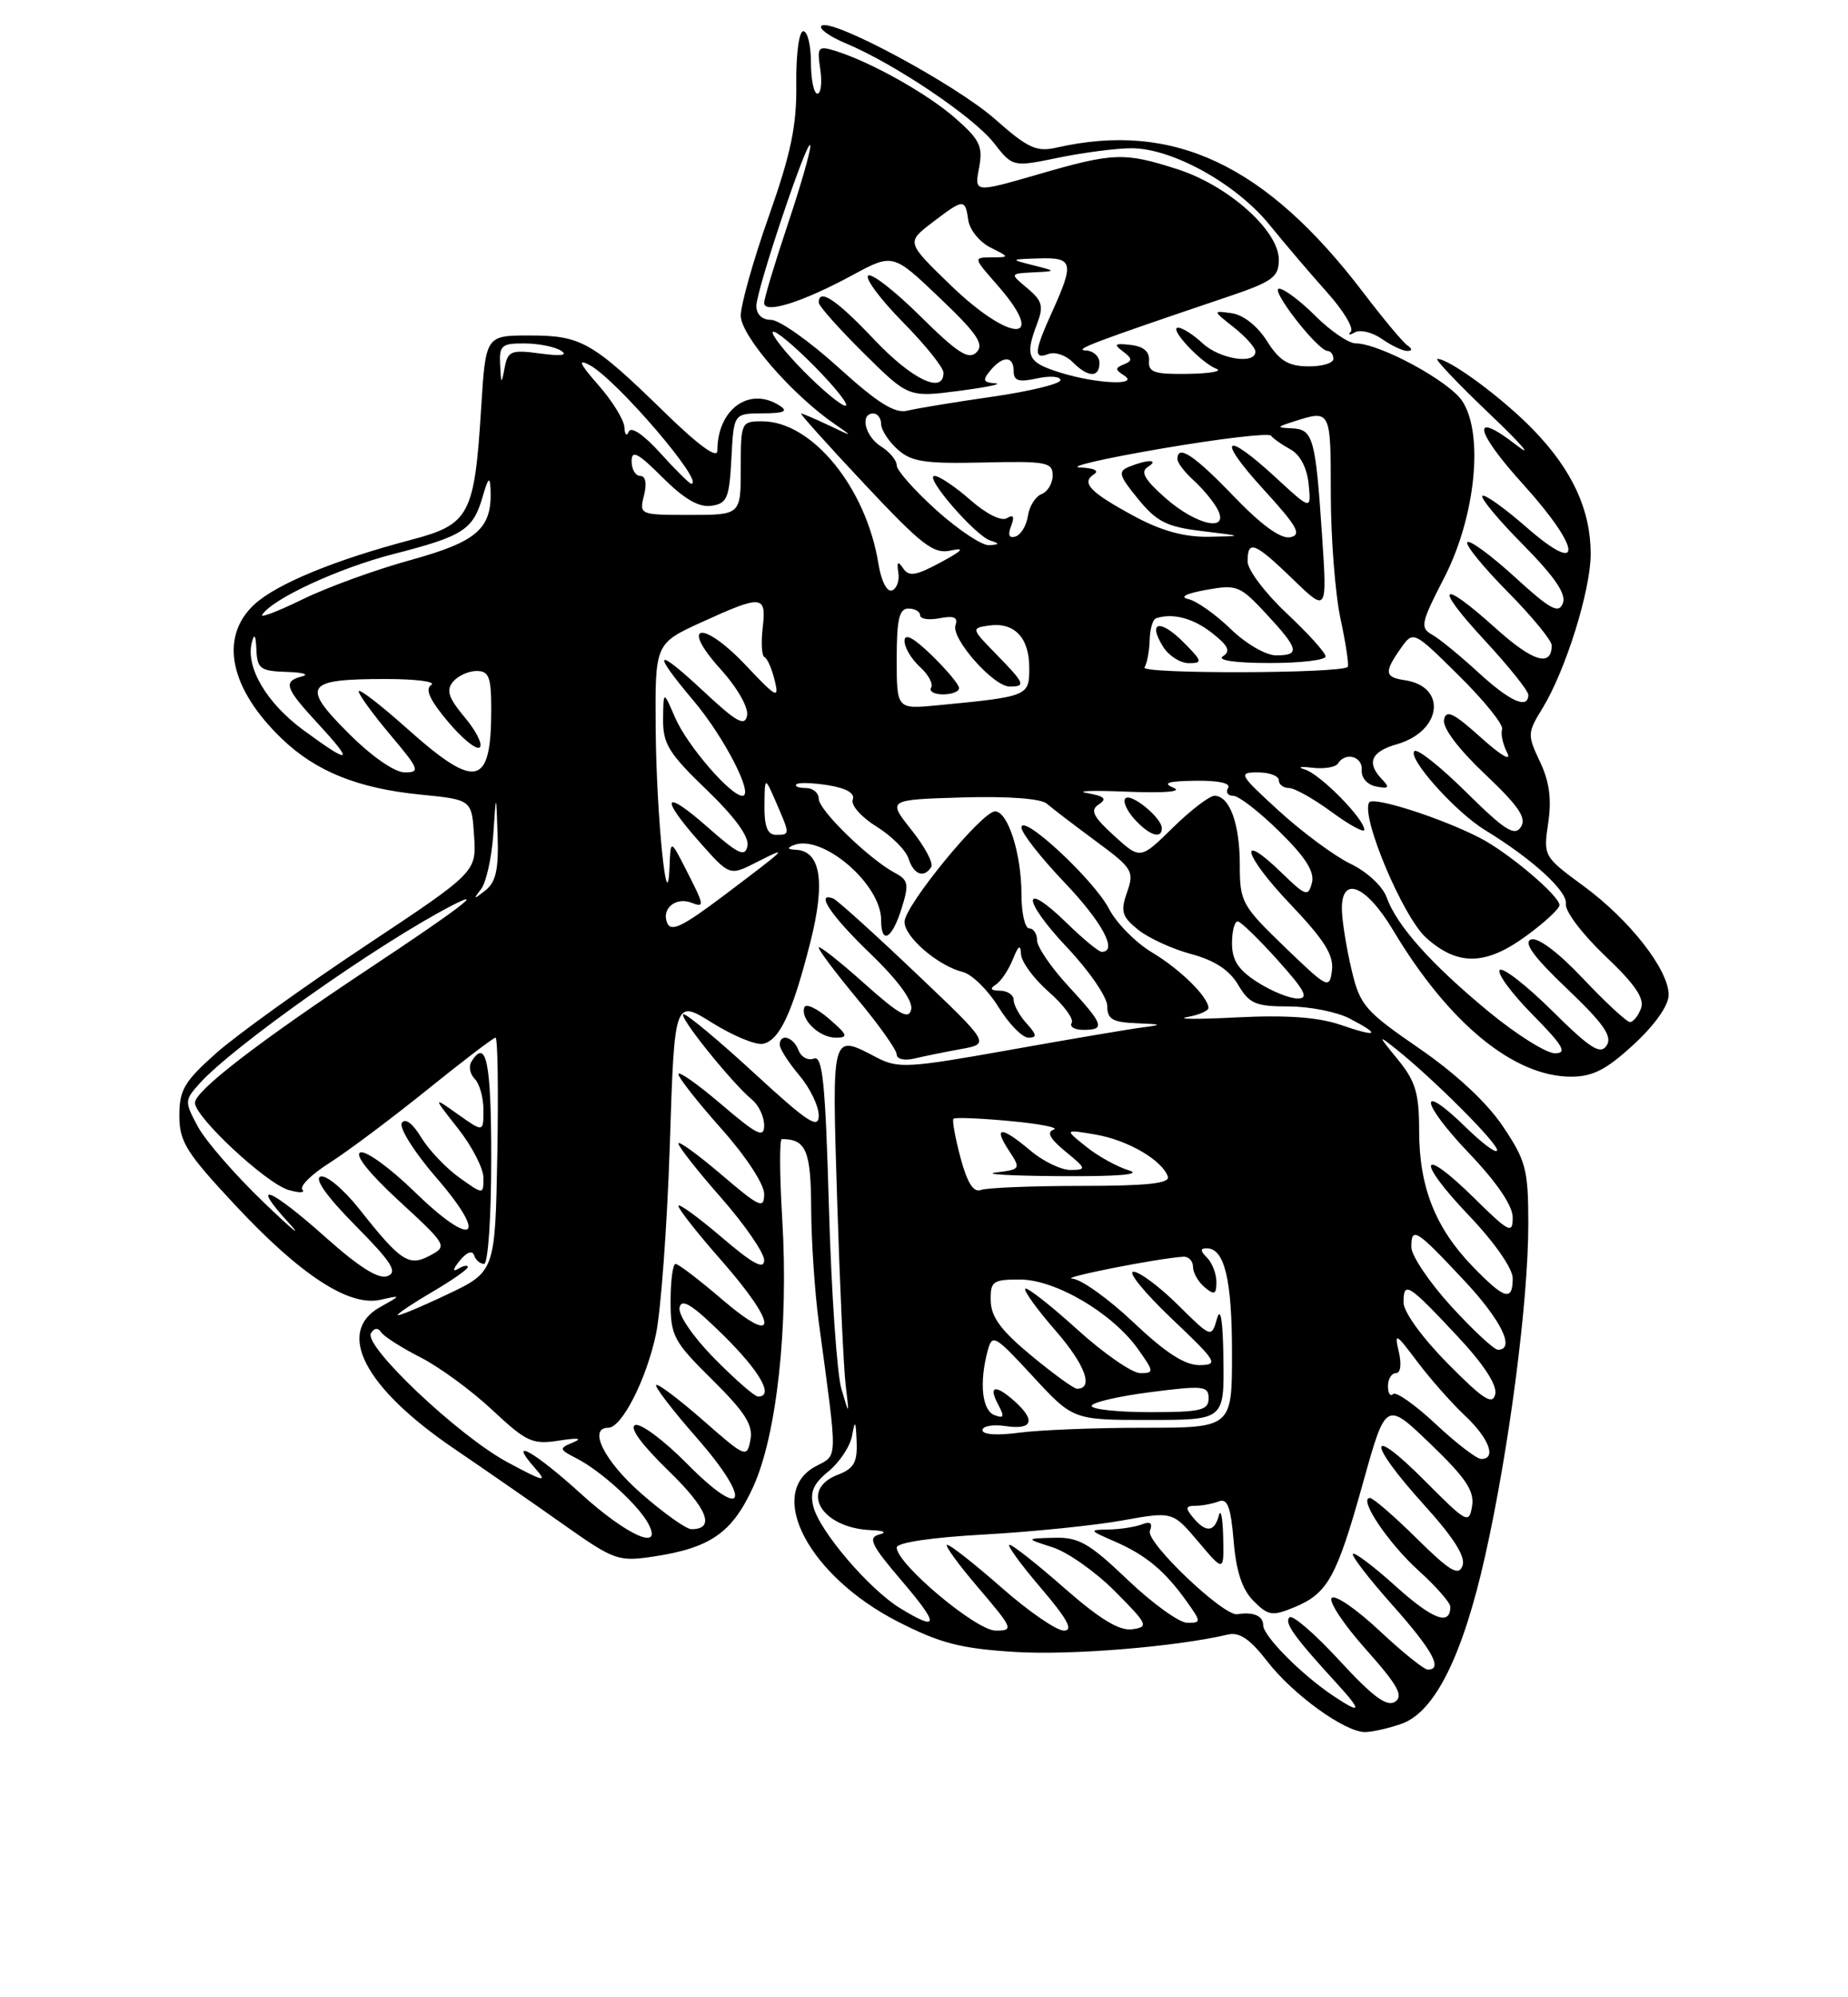 <?xml version="1.0" encoding="UTF-8" standalone="no"?>
<!DOCTYPE svg PUBLIC "-//W3C//DTD SVG 1.1//EN" "http://www.w3.org/Graphics/SVG/1.1/DTD/svg11.dtd" >
<svg xmlns="http://www.w3.org/2000/svg" xmlns:xlink="http://www.w3.org/1999/xlink" version="1.1" viewBox="0 0 237 256">
 <g >
 <path fill="currentColor"
d=" M 179.72 220.95 C 184.02 219.45 187.61 212.22 190.50 199.27 C 193.56 185.56 196.00 166.78 196.00 156.90 C 196.00 149.90 195.71 148.80 192.75 144.38 C 190.71 141.33 186.71 137.61 182.00 134.37 C 175.06 129.60 174.41 128.85 173.35 124.36 C 172.71 121.69 172.15 118.26 172.10 116.75 C 171.93 112.12 175.14 113.34 178.68 119.26 C 185.78 131.13 194.14 138.00 201.48 138.00 C 204.27 138.00 206.02 137.10 209.52 133.87 C 212.24 131.36 214.00 128.87 214.00 127.52 C 214.00 124.29 209.01 117.91 203.07 113.55 C 197.96 109.80 197.92 109.73 198.55 105.49 C 199.01 102.45 198.71 100.18 197.50 97.64 C 195.87 94.21 195.88 93.92 197.82 90.78 C 200.78 85.95 204.00 75.66 204.00 71.00 C 204.00 65.38 201.65 60.27 196.70 55.15 C 192.77 51.07 185.91 46.00 184.34 46.00 C 183.95 46.00 186.98 49.19 191.07 53.08 C 195.16 56.98 196.70 58.77 194.50 57.07 C 188.58 52.47 189.05 55.14 195.42 62.17 C 202.85 70.39 203.11 74.00 195.80 67.61 C 192.94 65.11 190.38 63.28 190.11 63.56 C 189.84 63.83 192.19 66.66 195.35 69.84 C 199.40 73.95 200.89 76.13 200.43 77.32 C 199.90 78.71 198.83 78.13 194.27 73.96 C 191.23 71.19 188.49 69.17 188.18 69.49 C 187.87 69.80 190.18 72.64 193.31 75.81 C 196.44 78.97 199.00 82.08 199.00 82.72 C 199.00 85.54 196.59 84.82 191.87 80.57 C 184.63 74.06 183.78 74.92 190.39 82.06 C 193.48 85.39 196.00 88.54 196.00 89.06 C 196.00 90.97 193.61 89.90 189.56 86.16 C 187.26 84.05 184.61 81.88 183.67 81.35 C 182.09 80.47 182.22 79.85 185.20 74.08 C 189.22 66.28 190.32 55.66 187.54 51.42 C 185.85 48.84 176.96 44.03 173.85 44.01 C 172.94 44.00 170.63 42.42 168.70 40.50 C 166.77 38.57 164.68 37.00 164.04 37.00 C 162.81 37.00 168.99 44.95 170.25 44.98 C 170.66 44.99 171.00 45.45 171.00 46.00 C 171.00 46.55 169.54 46.98 167.75 46.96 C 165.20 46.93 164.07 46.23 162.48 43.71 C 161.28 41.80 159.46 40.36 157.98 40.15 C 155.50 39.80 155.50 39.80 158.25 41.97 C 159.76 43.17 161.00 44.56 161.00 45.07 C 161.00 46.76 156.41 46.03 154.23 44.00 C 153.05 42.90 151.64 42.00 151.09 42.00 C 149.81 42.00 154.02 46.51 156.00 47.27 C 156.82 47.58 155.19 47.88 152.36 47.92 C 148.05 47.99 147.24 47.72 147.36 46.25 C 147.45 45.08 146.67 44.40 145.00 44.21 C 142.96 43.97 142.77 44.12 144.00 45.03 C 145.23 45.95 145.26 46.25 144.14 46.70 C 142.99 47.16 142.99 47.38 144.14 48.11 C 146.26 49.45 140.64 49.21 135.98 47.76 C 131.76 46.44 131.41 45.69 133.01 41.48 C 133.86 39.25 133.66 38.54 131.76 36.95 C 129.50 35.07 129.50 35.07 132.50 34.91 C 135.50 34.76 135.50 34.76 132.50 34.00 C 129.51 33.24 129.52 33.24 133.25 33.12 C 137.61 32.98 137.78 33.67 134.98 39.86 C 132.61 45.07 132.52 46.12 134.47 45.37 C 135.29 45.06 136.67 45.52 137.55 46.40 C 139.55 48.41 141.00 48.45 141.00 46.50 C 141.00 45.67 140.21 44.96 139.25 44.92 C 137.61 44.85 140.30 43.83 157.25 38.11 C 163.24 36.09 164.00 35.55 164.00 33.26 C 164.00 29.57 157.54 23.80 151.06 21.71 C 144.20 19.49 142.80 19.54 133.10 22.36 C 124.96 24.71 124.96 24.71 125.56 21.53 C 126.08 18.77 125.68 17.92 122.54 15.17 C 118.95 12.01 111.67 7.93 107.12 6.52 C 104.91 5.84 104.77 6.01 105.20 8.89 C 105.45 10.60 105.28 12.00 104.83 12.00 C 104.37 12.00 104.00 10.20 104.00 8.00 C 104.00 5.80 103.56 4.00 103.02 4.00 C 102.47 4.00 102.08 6.96 102.12 10.75 C 102.19 16.08 101.45 19.64 98.60 27.71 C 96.62 33.32 95.00 39.06 95.00 40.46 C 95.00 43.01 101.55 50.57 107.00 54.32 C 109.45 56.01 109.44 56.02 106.30 54.52 C 104.54 53.69 102.94 53.00 102.74 53.00 C 102.54 53.00 106.20 57.08 110.88 62.06 C 118.25 69.91 119.72 71.05 121.94 70.56 C 123.82 70.15 123.47 70.56 120.62 72.09 C 117.45 73.80 116.56 73.94 115.82 72.84 C 115.15 71.84 114.99 71.98 115.21 73.40 C 115.37 74.44 115.00 75.47 114.38 75.68 C 113.75 75.91 113.01 74.45 112.66 72.29 C 111.10 62.52 104.16 54.01 97.75 54.00 C 95.06 54.00 95.00 54.12 95.00 60.00 C 95.00 66.00 95.00 66.00 88.48 66.00 C 82.03 66.00 81.97 65.98 82.59 63.50 C 82.98 61.96 82.79 61.00 82.11 61.00 C 81.50 61.00 81.00 60.15 81.00 59.12 C 81.00 57.62 81.82 58.05 84.96 61.19 C 87.72 63.95 89.61 65.05 91.21 64.83 C 93.25 64.54 93.53 63.88 93.80 58.75 C 94.10 53.00 94.10 53.00 97.80 52.98 C 100.56 52.97 101.12 52.72 100.00 52.00 C 96.10 49.48 92.00 52.44 92.00 57.77 C 92.00 58.85 89.61 57.12 85.25 52.87 C 75.96 43.81 74.54 43.00 67.92 43.00 C 62.29 43.00 62.29 43.00 61.71 52.25 C 60.85 66.05 60.23 67.21 52.73 69.19 C 42.92 71.77 35.46 74.85 32.61 77.48 C 28.09 81.68 29.44 88.25 36.16 94.70 C 40.53 98.89 45.93 101.06 53.97 101.85 C 60.50 102.50 60.50 102.50 60.80 107.14 C 61.10 111.78 61.10 111.78 46.80 121.27 C 38.94 126.49 30.36 132.65 27.75 134.96 C 23.65 138.60 23.00 139.69 23.00 142.98 C 23.00 146.33 23.87 147.73 30.13 154.43 C 38.54 163.44 44.75 167.49 48.77 166.60 C 51.50 165.99 51.50 165.99 48.75 167.53 C 43.03 170.72 46.72 177.83 58.15 185.62 C 62.19 188.37 68.56 192.78 72.29 195.42 C 78.76 199.99 79.31 200.18 83.78 199.51 C 91.11 198.41 93.89 196.47 96.58 190.61 C 99.63 183.94 101.15 169.98 100.32 156.25 C 99.98 150.61 99.95 146.00 100.27 146.00 C 103.37 146.00 104.00 147.48 104.03 154.86 C 104.05 159.06 104.49 165.65 105.01 169.50 C 107.46 187.64 107.49 186.40 104.61 187.94 C 98.14 191.40 103.77 202.04 115.15 207.85 C 120.57 210.62 123.18 211.30 130.12 211.73 C 137.33 212.18 150.78 211.08 157.50 209.50 C 158.95 209.16 160.33 210.10 162.50 212.91 C 165.79 217.18 172.45 222.00 175.05 222.00 C 175.96 222.00 178.06 221.53 179.72 220.95 Z  M 180.45 44.23 C 179.88 43.83 177.35 40.80 174.84 37.50 C 162.35 21.11 150.50 15.51 135.50 18.92 C 132.92 19.50 131.83 19.00 127.63 15.29 C 122.58 10.82 106.49 2.18 105.34 3.32 C 104.99 3.68 106.40 4.69 108.48 5.56 C 114.71 8.16 124.82 14.96 127.44 18.30 C 129.88 21.42 129.88 21.42 135.75 20.21 C 138.98 19.55 143.19 19.00 145.11 19.00 C 150.32 19.00 158.54 23.55 162.79 28.79 C 164.83 31.30 168.18 35.23 170.24 37.52 C 172.29 39.82 173.64 42.06 173.24 42.51 C 172.83 42.95 173.06 43.00 173.75 42.60 C 174.43 42.21 176.00 42.59 177.22 43.44 C 178.44 44.30 179.91 44.99 180.47 44.98 C 181.16 44.97 181.15 44.73 180.45 44.23 Z  M 170.97 217.35 C 166.89 214.62 162.00 209.69 162.00 208.30 C 162.00 207.10 160.70 206.56 158.68 206.90 C 156.94 207.20 146.92 197.66 147.47 196.23 C 147.86 195.21 147.54 194.96 146.43 195.39 C 145.55 195.72 143.64 196.02 142.17 196.04 C 139.62 196.08 139.65 196.14 142.97 197.58 C 146.95 199.31 149.39 201.34 152.18 205.25 C 154.07 207.90 154.07 208.00 152.27 208.00 C 151.24 208.00 147.81 205.53 144.63 202.50 C 139.68 197.78 138.34 197.01 135.18 197.10 C 131.50 197.20 131.50 197.20 134.99 198.32 C 136.91 198.93 140.51 201.47 142.99 203.96 C 147.22 208.22 147.36 208.52 145.20 208.83 C 143.56 209.06 141.06 207.54 136.54 203.58 C 133.05 200.51 129.87 198.00 129.47 198.00 C 129.08 198.00 130.87 200.47 133.46 203.50 C 136.91 207.54 137.70 209.00 136.44 209.00 C 135.49 209.00 131.90 206.53 128.46 203.50 C 125.01 200.47 121.87 198.00 121.47 198.00 C 121.08 198.00 122.87 200.47 125.46 203.50 C 129.93 208.74 130.04 209.00 127.69 209.00 C 125.19 209.00 115.00 200.45 115.00 198.35 C 115.00 197.72 119.49 197.05 126.25 196.68 C 132.44 196.33 140.40 195.52 143.94 194.88 C 150.39 193.72 150.39 193.72 153.68 197.61 C 156.97 201.50 156.97 201.50 156.87 197.00 C 156.81 194.53 156.56 193.29 156.31 194.25 C 155.75 196.40 154.64 196.48 153.00 194.50 C 151.99 193.28 152.04 193.00 153.30 193.00 C 154.14 193.00 155.49 192.75 156.29 192.44 C 157.42 192.01 157.84 193.12 158.21 197.50 C 158.53 201.42 159.31 203.75 160.77 205.21 C 162.65 207.10 163.17 207.17 166.01 206.00 C 170.29 204.22 171.42 202.18 174.81 190.03 C 177.73 179.57 177.73 179.57 183.46 185.08 C 187.98 189.42 189.11 191.11 188.79 193.04 C 188.41 195.38 188.11 195.21 182.70 189.77 C 175.35 182.39 175.28 184.76 182.60 192.85 C 186.46 197.11 188.00 199.55 187.56 200.70 C 187.05 202.05 185.94 201.38 181.68 197.18 C 178.80 194.33 176.10 192.00 175.69 192.00 C 174.15 192.00 178.03 197.79 181.94 201.32 C 184.17 203.34 186.00 205.42 186.00 205.94 C 186.00 208.42 183.76 207.59 179.06 203.37 C 176.24 200.82 173.74 198.93 173.51 199.16 C 173.28 199.39 175.55 202.33 178.55 205.70 C 183.72 211.51 185.09 214.00 183.11 214.00 C 182.63 214.00 179.83 211.75 176.91 209.01 C 173.98 206.26 171.23 204.37 170.79 204.81 C 170.36 205.24 172.32 208.21 175.16 211.39 C 179.27 216.00 180.03 217.37 178.91 218.12 C 177.86 218.81 176.05 217.47 171.78 212.83 C 168.63 209.41 165.75 206.92 165.37 207.30 C 164.67 207.99 165.97 209.80 171.42 215.75 C 174.74 219.38 174.63 219.79 170.97 217.35 Z  M 115.44 206.13 C 111.48 203.71 105.10 196.25 104.31 193.10 C 103.84 191.24 104.31 190.16 106.26 188.58 C 107.67 187.43 109.03 185.38 109.28 184.00 C 109.65 181.92 109.75 182.05 109.86 184.77 C 109.97 187.41 109.51 188.23 107.50 189.00 C 102.42 190.93 105.31 195.85 111.68 196.12 C 113.40 196.19 113.81 196.41 112.74 196.69 C 111.27 197.08 111.74 198.05 115.61 202.58 C 120.50 208.30 120.46 209.19 115.44 206.13 Z  M 74.50 191.46 C 68.53 186.03 64.97 184.04 68.60 188.16 C 70.26 190.05 69.81 189.96 65.07 187.41 C 58.81 184.05 46.58 172.49 47.58 170.88 C 48.00 170.19 48.48 170.15 48.88 170.76 C 49.22 171.29 51.48 172.73 53.89 173.96 C 56.31 175.18 60.46 178.22 63.12 180.71 C 67.54 184.84 68.28 185.18 71.73 184.64 C 74.11 184.27 74.77 184.35 73.52 184.87 C 71.64 185.65 71.66 185.75 74.02 186.97 C 77.06 188.53 81.84 192.88 83.12 195.25 C 85.11 198.92 80.46 196.87 74.50 191.46 Z  M 82.23 191.42 C 77.51 187.29 75.36 183.00 78.01 183.00 C 79.74 183.00 82.89 176.82 84.12 171.03 C 84.76 167.99 85.56 157.08 85.90 146.79 C 86.50 128.08 86.50 128.08 91.34 131.10 C 94.00 132.76 96.92 133.97 97.83 133.79 C 99.96 133.38 101.62 129.84 103.91 120.82 C 105.88 113.08 105.27 109.08 102.09 108.92 C 100.98 108.87 100.89 108.68 101.80 108.32 C 105.45 106.86 113.00 113.31 113.00 117.90 C 113.00 121.15 114.39 120.38 115.62 116.46 C 116.60 113.33 116.50 112.80 114.77 111.88 C 111.44 110.10 105.00 103.84 105.00 102.38 C 105.00 101.62 104.25 101.00 103.33 101.00 C 102.42 101.00 101.88 100.79 102.14 100.53 C 102.39 100.27 104.23 100.33 106.23 100.65 C 108.57 101.03 109.68 101.68 109.36 102.50 C 109.10 103.19 110.46 104.74 112.39 105.93 C 114.32 107.12 116.18 108.98 116.52 110.05 C 117.17 112.11 118.51 112.60 119.43 111.12 C 119.73 110.63 118.59 108.50 116.89 106.37 C 113.81 102.50 113.81 102.50 123.41 102.21 C 129.28 102.04 133.49 102.35 134.25 103.01 C 134.94 103.61 137.76 105.76 140.52 107.80 C 145.26 111.29 145.49 111.67 144.54 114.36 C 143.68 116.82 143.87 117.47 145.94 119.15 C 147.26 120.22 150.33 121.63 152.75 122.28 C 155.77 123.09 157.67 124.33 158.79 126.23 C 160.22 128.65 161.04 129.00 165.27 129.00 C 167.92 129.00 171.43 129.69 173.05 130.53 C 177.19 132.67 176.72 133.01 171.90 131.35 C 169.06 130.38 165.00 130.08 158.65 130.40 C 153.62 130.66 150.74 130.64 152.25 130.36 C 153.76 130.09 154.99 129.56 154.98 129.18 C 154.93 127.75 151.35 124.23 147.72 122.06 C 145.65 120.82 143.17 118.31 142.22 116.48 C 140.29 112.76 131.00 104.14 131.00 106.07 C 131.00 106.76 133.47 109.91 136.50 113.09 C 141.35 118.17 143.41 122.00 141.29 122.00 C 140.90 122.00 138.89 120.34 136.81 118.31 C 131.00 112.64 131.02 115.27 136.84 121.43 C 139.68 124.43 142.00 127.81 142.00 128.94 C 142.00 130.63 142.68 131.03 145.75 131.15 C 149.06 131.28 149.14 131.35 146.50 131.69 C 144.85 131.90 137.18 133.20 129.45 134.58 C 116.52 136.89 115.17 136.97 112.45 135.55 C 106.59 132.49 106.69 132.14 107.36 153.75 C 107.70 164.61 108.19 175.30 108.45 177.50 C 108.93 181.50 108.93 181.50 107.90 178.00 C 107.34 176.07 106.62 165.65 106.31 154.83 C 105.85 138.78 105.50 135.26 104.38 135.68 C 103.63 135.97 102.74 135.49 102.40 134.60 C 101.74 132.89 100.00 132.39 100.00 133.92 C 100.00 134.43 101.12 136.18 102.50 137.82 C 103.88 139.45 105.00 141.77 105.00 142.98 C 105.00 144.79 103.59 143.86 96.76 137.58 C 92.23 133.41 88.14 130.00 87.67 130.00 C 86.78 130.00 93.80 138.76 96.47 140.97 C 97.31 141.67 98.00 143.14 98.00 144.24 C 98.00 145.92 97.10 145.47 92.50 141.54 C 89.47 138.96 87.00 137.22 87.00 137.67 C 87.01 138.13 89.48 141.27 92.50 144.66 C 95.65 148.19 98.00 151.77 98.00 153.03 C 98.00 155.01 97.43 154.75 92.50 150.54 C 89.47 147.96 87.00 146.17 87.00 146.56 C 87.00 146.96 89.47 150.10 92.50 153.54 C 95.53 156.99 98.00 160.58 98.00 161.53 C 98.00 162.79 96.54 162.00 92.50 158.54 C 89.47 155.96 87.00 154.17 87.00 154.56 C 87.00 154.96 89.47 158.10 92.50 161.54 C 99.80 169.85 99.88 172.76 92.64 166.58 C 89.70 164.06 87.00 162.00 86.64 162.00 C 86.29 162.00 86.00 164.15 86.00 166.78 C 86.00 171.24 86.37 171.93 91.35 176.85 C 95.56 181.01 96.60 182.65 96.24 184.55 C 95.79 186.90 95.62 186.83 90.16 182.04 C 87.07 179.34 84.37 177.30 84.15 177.52 C 83.93 177.73 86.26 180.76 89.32 184.25 C 96.59 192.53 95.59 195.19 88.07 187.57 C 85.13 184.60 82.16 182.39 81.46 182.65 C 80.67 182.96 82.26 185.14 85.71 188.49 C 90.75 193.37 91.79 196.00 88.67 196.00 C 88.01 196.00 85.11 193.94 82.23 191.42 Z  M 123.25 134.46 C 126.99 133.78 126.99 133.78 117.36 124.64 C 112.07 119.61 107.34 115.35 106.87 115.17 C 104.47 114.25 106.59 117.40 111.61 122.22 C 115.14 125.62 117.09 128.26 116.86 129.36 C 116.57 130.76 115.35 130.08 110.75 125.97 C 107.59 123.15 105.00 121.12 105.00 121.46 C 105.00 121.81 107.25 124.79 110.00 128.10 C 112.75 131.40 115.00 134.58 115.00 135.16 C 115.00 135.75 116.00 135.98 117.25 135.68 C 118.49 135.38 121.19 134.83 123.25 134.46 Z  M 106.31 130.57 C 104.76 129.24 103.34 128.58 103.16 129.11 C 102.61 130.63 105.06 133.00 107.18 133.00 C 108.85 133.00 108.73 132.67 106.31 130.57 Z  M 131.65 131.17 C 130.74 130.17 130.00 128.82 130.00 128.17 C 130.00 127.53 129.21 126.99 128.25 126.98 C 127.06 126.97 126.89 126.72 127.70 126.21 C 128.36 125.79 129.34 124.33 129.89 122.97 C 130.60 121.18 130.89 120.99 130.94 122.28 C 130.97 123.26 132.57 125.44 134.50 127.13 C 136.42 128.82 137.74 130.61 137.44 131.10 C 137.13 131.60 137.81 132.00 138.94 132.00 C 141.80 132.00 141.57 131.34 137.00 126.38 C 134.80 124.00 133.00 121.36 133.00 120.52 C 133.00 119.69 132.55 119.00 132.00 119.00 C 131.45 119.00 131.00 117.04 131.00 114.65 C 131.00 109.44 129.27 104.00 127.61 104.00 C 125.92 104.00 116.00 116.10 116.00 118.16 C 116.00 120.10 120.28 123.78 123.46 124.58 C 124.64 124.87 126.70 126.89 128.04 129.06 C 129.38 131.23 131.11 133.00 131.89 133.00 C 133.03 133.00 132.98 132.64 131.65 131.17 Z  M 184.11 182.51 C 181.47 180.04 179.02 178.32 178.66 178.68 C 178.30 179.04 178.00 178.58 178.00 177.67 C 178.00 176.75 178.46 176.00 179.02 176.00 C 179.62 176.00 179.77 174.88 179.39 173.25 C 178.80 170.75 179.01 170.86 181.74 174.50 C 183.39 176.70 186.15 179.82 187.87 181.44 C 190.97 184.35 191.97 187.00 189.96 187.00 C 189.38 187.00 186.75 184.98 184.11 182.51 Z  M 126.00 183.31 C 126.00 182.78 127.35 182.54 129.00 182.79 C 132.41 183.29 132.86 182.08 130.17 179.65 C 127.70 177.42 126.70 177.57 127.99 179.98 C 128.85 181.59 128.77 181.85 127.52 181.37 C 125.94 180.76 125.57 177.22 126.66 173.15 C 127.25 170.93 127.55 171.10 132.45 176.40 C 137.62 182.00 137.62 182.00 147.31 182.00 C 157.00 182.00 157.00 182.00 156.90 174.25 C 156.84 169.29 156.54 167.40 156.08 169.00 C 155.36 171.50 155.36 171.50 151.06 167.25 C 148.70 164.91 146.13 163.00 145.36 163.00 C 144.58 163.00 146.77 165.68 150.22 168.97 C 156.09 174.54 156.33 174.93 153.84 174.97 C 151.96 174.99 149.48 173.39 145.37 169.50 C 142.17 166.47 138.64 163.95 137.52 163.89 C 135.75 163.80 148.49 161.27 151.75 161.08 C 152.44 161.03 153.00 161.62 153.00 162.38 C 153.00 163.14 153.68 164.32 154.50 165.00 C 155.74 166.03 156.00 165.92 156.00 164.32 C 156.00 163.27 155.46 161.86 154.80 161.20 C 153.91 160.31 153.90 160.00 154.76 160.00 C 157.04 160.00 158.00 163.99 158.00 173.43 C 158.00 183.00 158.00 183.00 146.64 183.00 C 140.39 183.00 133.19 183.29 130.64 183.64 C 127.89 184.01 126.00 183.88 126.00 183.31 Z  M 140.00 180.20 C 140.00 179.76 143.38 178.97 147.50 178.44 C 154.35 177.56 155.00 177.63 155.00 179.24 C 155.00 180.76 153.99 181.00 147.50 181.00 C 143.38 181.00 140.00 180.64 140.00 180.20 Z  M 185.67 174.77 C 182.39 171.45 180.00 168.16 180.00 166.94 C 180.00 164.15 180.58 164.51 186.84 171.19 C 190.28 174.85 192.02 177.52 191.76 178.69 C 191.42 180.15 190.24 179.39 185.67 174.77 Z  M 91.62 174.12 C 88.87 171.33 86.96 168.53 87.15 167.59 C 87.41 166.35 88.81 167.24 92.75 171.12 C 97.50 175.81 99.31 179.00 97.21 179.00 C 96.78 179.00 94.26 176.80 91.62 174.12 Z  M 132.26 173.75 C 128.41 170.57 127.10 168.81 127.06 166.75 C 127.00 164.22 127.31 164.00 130.80 164.00 C 135.35 164.00 142.64 168.29 145.92 172.88 C 148.02 175.83 148.03 176.00 146.24 176.00 C 145.19 176.00 141.54 173.47 138.13 170.38 C 134.71 167.28 131.72 164.95 131.49 165.18 C 131.25 165.41 133.00 167.83 135.37 170.55 C 139.17 174.91 140.31 178.00 138.12 178.00 C 137.72 178.00 135.09 176.09 132.26 173.75 Z  M 186.10 167.42 C 183.30 164.35 181.00 160.94 181.00 159.84 C 181.00 157.16 181.62 157.55 187.75 164.10 C 192.54 169.20 194.39 173.00 192.10 173.00 C 191.61 173.00 188.91 170.49 186.10 167.42 Z  M 51.00 168.55 C 51.00 168.35 53.02 167.00 55.50 165.55 C 57.98 164.10 60.00 162.68 60.00 162.40 C 60.00 162.11 59.44 162.22 58.75 162.63 C 58.00 163.09 58.08 162.67 58.96 161.58 C 59.84 160.50 60.58 160.23 60.80 160.89 C 61.00 161.50 61.58 162.00 62.08 162.00 C 62.59 162.00 63.00 156.02 63.00 148.50 C 63.00 136.10 62.36 132.99 60.45 136.09 C 60.08 136.69 60.28 137.68 60.89 138.29 C 61.50 138.90 62.00 140.69 62.00 142.27 C 62.00 145.14 62.00 145.14 58.75 142.84 C 55.50 140.53 55.50 140.53 58.75 144.66 C 60.54 146.93 62.00 149.77 62.00 150.96 C 62.00 153.14 62.00 153.14 58.90 150.93 C 57.20 149.72 55.00 147.40 54.01 145.78 C 52.91 143.96 51.96 143.26 51.53 143.94 C 51.16 144.55 53.15 147.71 55.96 150.95 C 62.76 158.80 60.71 160.10 53.15 152.74 C 50.04 149.71 46.92 147.45 46.22 147.71 C 45.43 148.00 47.35 150.41 51.19 153.94 C 57.33 159.59 57.40 159.72 55.16 160.92 C 52.43 162.38 51.42 161.72 46.05 154.93 C 44.05 152.42 41.83 150.56 41.11 150.80 C 40.28 151.07 41.92 153.39 45.58 157.08 C 50.23 161.78 51.04 163.05 49.70 163.56 C 48.56 164.00 46.08 162.44 41.77 158.60 C 34.62 152.22 31.93 151.17 37.04 156.75 C 38.93 158.81 37.48 157.62 33.82 154.11 C 30.16 150.60 26.36 146.23 25.38 144.41 C 23.66 141.20 23.66 141.03 25.55 138.92 C 29.87 134.09 48.60 120.89 58.00 116.04 C 62.47 113.74 58.73 116.59 47.50 124.03 C 33.14 133.55 25.00 139.82 25.00 141.35 C 25.00 143.18 34.13 151.68 37.00 152.52 C 38.38 152.92 39.17 152.90 38.78 152.48 C 38.38 152.06 39.95 150.51 42.28 149.04 C 44.60 147.56 50.23 143.35 54.78 139.68 C 59.33 136.01 63.28 133.00 63.55 133.00 C 63.83 133.00 63.93 139.75 63.78 148.00 C 63.50 163.01 63.50 163.01 57.25 165.96 C 53.81 167.59 51.00 168.75 51.00 168.55 Z  M 188.79 162.25 C 184.06 157.34 182.00 152.09 182.00 144.95 C 182.00 140.13 181.54 138.59 179.29 135.83 C 176.68 132.64 176.67 132.58 179.04 134.46 C 183.84 138.29 192.00 146.45 192.00 147.42 C 192.00 147.96 190.21 146.66 188.02 144.52 C 181.80 138.44 182.10 141.21 188.38 147.79 C 191.97 151.55 194.00 154.54 194.00 156.05 C 194.00 158.21 193.55 157.98 189.02 153.52 C 182.07 146.68 181.53 148.61 188.38 155.79 C 191.65 159.22 194.00 162.58 194.00 163.84 C 194.00 166.88 192.94 166.55 188.79 162.25 Z  M 123.18 148.39 C 122.50 145.83 122.09 143.58 122.28 143.39 C 122.47 143.20 125.75 143.33 129.56 143.69 C 133.37 144.04 135.88 144.54 135.13 144.79 C 134.19 145.10 134.65 145.96 136.64 147.59 C 139.33 149.79 139.37 149.93 137.33 149.96 C 136.13 149.98 133.82 148.88 132.18 147.50 C 128.42 144.33 127.32 144.31 129.37 147.44 C 130.94 149.84 130.91 149.88 127.73 150.28 C 125.95 150.50 129.68 150.71 136.00 150.75 C 143.43 150.80 146.54 150.54 144.78 150.01 C 143.28 149.56 140.80 148.19 139.28 146.96 C 136.50 144.74 136.50 144.74 140.50 145.42 C 144.62 146.12 149.07 148.71 149.77 150.81 C 150.06 151.68 147.11 152.00 138.67 152.00 C 132.34 152.00 126.55 152.24 125.80 152.52 C 124.85 152.89 124.05 151.62 123.18 148.39 Z  M 190.92 129.67 C 183.54 123.58 179.13 118.65 177.83 115.01 C 177.32 113.59 175.31 111.73 173.21 110.72 C 171.17 109.74 167.05 106.70 164.06 103.97 C 158.90 99.26 158.76 99.00 161.31 99.00 C 162.79 99.00 164.00 99.45 164.00 100.00 C 164.00 100.55 164.59 101.00 165.30 101.00 C 166.02 101.00 168.49 102.39 170.80 104.09 C 173.11 105.78 174.99 106.80 174.97 106.34 C 174.92 104.91 169.29 99.21 167.35 98.63 C 166.33 98.32 166.75 98.22 168.27 98.40 C 169.80 98.58 171.29 98.34 171.58 97.87 C 172.53 96.33 174.78 96.95 174.64 98.71 C 174.56 99.69 175.35 100.59 176.50 100.81 C 178.12 101.12 178.26 100.95 177.25 99.90 C 175.21 97.78 175.81 96.34 179.15 95.39 C 184.92 93.73 185.62 87.99 180.15 87.18 C 177.57 86.80 177.49 86.17 179.62 83.13 C 181.25 80.81 181.25 80.81 187.13 86.63 C 190.37 89.83 192.85 92.91 192.64 93.48 C 192.44 94.04 192.73 95.40 193.30 96.50 C 193.89 97.66 192.48 96.84 189.92 94.53 C 186.39 91.36 185.45 90.90 185.19 92.26 C 184.99 93.29 187.07 96.04 190.45 99.23 C 194.76 103.31 195.81 104.84 195.05 106.00 C 194.25 107.23 192.99 106.43 188.06 101.56 C 184.76 98.29 181.76 95.91 181.39 96.27 C 180.49 97.18 186.66 104.08 190.43 106.38 C 196.51 110.09 201.08 114.26 200.82 115.87 C 200.68 116.77 202.94 119.75 205.84 122.51 C 209.70 126.16 210.94 127.99 210.45 129.26 C 210.09 130.22 209.45 131.00 209.04 131.00 C 208.63 131.00 205.92 128.50 203.03 125.44 C 199.81 122.03 197.21 120.09 196.34 120.42 C 195.34 120.81 196.72 122.69 200.97 126.73 C 205.66 131.20 206.81 132.84 206.05 134.00 C 205.25 135.23 203.98 134.43 199.06 129.56 C 195.76 126.29 192.73 123.94 192.34 124.33 C 191.94 124.72 193.83 127.29 196.52 130.02 C 200.50 134.06 201.04 135.00 199.41 135.00 C 198.30 135.00 194.48 132.60 190.92 129.67 Z  M 195.80 119.91 C 198.11 118.22 200.00 116.46 200.00 116.02 C 200.00 114.82 193.46 109.29 189.82 107.41 C 184.90 104.86 176.09 102.04 175.59 102.85 C 174.49 104.64 179.93 117.55 182.91 120.21 C 186.98 123.85 190.57 123.76 195.80 119.91 Z  M 161.25 125.88 C 158.81 124.32 158.00 123.08 158.00 120.90 C 158.00 119.31 158.34 118.05 158.75 118.10 C 159.16 118.16 161.48 120.41 163.89 123.10 C 167.40 127.01 167.90 128.00 166.39 127.98 C 165.35 127.97 163.04 127.03 161.25 125.88 Z  M 164.75 121.37 C 159.26 116.08 159.00 115.60 159.00 110.85 C 159.00 105.56 157.69 102.00 155.75 102.00 C 155.11 102.00 152.70 103.84 150.41 106.09 C 146.24 110.18 146.24 110.18 142.87 107.11 C 140.15 104.63 139.78 103.85 140.92 103.10 C 142.01 102.39 141.66 102.05 139.42 101.65 C 137.82 101.37 140.10 101.29 144.50 101.47 C 149.36 101.67 151.71 101.47 150.50 100.97 C 149.03 100.36 149.78 100.12 153.31 100.07 C 156.28 100.03 157.88 100.38 157.50 101.00 C 157.16 101.55 157.46 102.00 158.16 102.00 C 158.86 102.00 161.53 104.07 164.10 106.60 C 167.44 109.88 168.62 111.75 168.25 113.16 C 167.77 114.97 167.46 114.87 164.38 111.88 C 158.59 106.27 159.49 109.61 165.46 115.87 C 169.83 120.46 171.07 122.42 170.82 124.37 C 170.51 126.82 170.29 126.71 164.75 121.37 Z  M 149.00 106.15 C 149.00 104.83 145.06 101.60 144.33 102.33 C 143.97 102.69 144.50 103.89 145.49 104.99 C 147.38 107.08 149.00 107.61 149.00 106.15 Z  M 85.54 118.24 C 84.84 116.43 86.68 114.94 88.66 115.70 C 90.40 116.37 90.37 116.14 88.00 111.50 C 86.00 107.58 86.00 107.58 85.87 111.04 C 85.58 118.41 84.18 104.54 84.09 93.49 C 84.00 82.48 84.00 82.48 90.00 79.74 C 97.77 76.20 98.31 76.25 97.81 80.48 C 97.59 82.40 97.69 84.09 98.05 84.23 C 98.40 84.38 98.99 85.71 99.35 87.20 C 99.95 89.64 99.60 89.46 95.68 85.31 C 90.12 79.42 87.06 79.85 92.41 85.77 C 94.55 88.13 96.01 90.69 95.81 91.71 C 95.53 93.16 94.47 92.57 90.23 88.61 C 84.02 82.81 83.47 83.33 88.95 89.82 C 92.90 94.50 96.75 102.00 95.21 102.00 C 93.69 102.00 88.12 95.53 86.59 92.00 C 85.08 88.50 85.08 88.50 85.04 92.17 C 85.01 95.33 85.76 96.56 90.61 101.22 C 94.22 104.69 96.09 107.25 95.86 108.41 C 95.56 109.91 94.71 109.51 90.75 106.02 C 85.05 101.00 84.53 102.08 89.79 108.01 C 93.57 112.27 93.57 112.27 97.04 110.51 C 101.32 108.33 101.09 108.56 92.82 114.79 C 87.44 118.84 86.02 119.51 85.54 118.24 Z  M 61.69 113.97 C 62.34 113.13 63.05 109.98 63.26 106.97 C 63.63 101.50 63.63 101.50 63.82 107.13 C 63.96 111.45 63.59 113.07 62.25 114.13 C 60.72 115.33 60.65 115.31 61.69 113.97 Z  M 98.04 103.25 C 98.08 99.50 98.08 99.50 99.54 102.86 C 101.34 107.01 101.34 107.00 99.50 107.00 C 98.43 107.00 98.01 105.93 98.04 103.25 Z  M 44.65 93.94 C 38.57 87.86 39.16 87.03 49.50 87.03 C 53.35 87.03 55.96 87.37 55.31 87.79 C 54.47 88.32 55.12 89.73 57.47 92.52 C 59.31 94.71 61.14 96.18 61.53 95.79 C 61.93 95.40 61.05 93.67 59.59 91.93 C 57.52 89.46 57.19 88.47 58.09 87.39 C 58.73 86.62 60.09 86.00 61.12 86.00 C 62.70 86.00 63.00 86.77 63.00 90.92 C 63.00 100.84 61.08 101.29 52.25 93.42 C 48.81 90.35 46.00 88.18 46.00 88.61 C 46.00 89.03 47.83 91.54 50.06 94.19 C 53.77 98.59 53.93 99.00 51.92 99.00 C 50.60 99.00 47.67 96.96 44.65 93.94 Z  M 38.92 93.59 C 34.18 90.11 31.47 85.51 32.30 82.33 C 32.61 81.11 32.81 81.41 32.88 83.25 C 32.99 85.72 33.38 86.01 36.75 86.12 C 38.81 86.18 39.71 86.44 38.75 86.69 C 36.25 87.34 36.52 88.15 40.85 92.83 C 45.49 97.86 45.00 98.05 38.92 93.59 Z  M 115.00 84.45 C 115.00 79.38 115.32 78.00 116.50 78.00 C 117.33 78.00 118.00 78.39 118.00 78.86 C 118.00 79.34 119.13 79.51 120.51 79.24 C 122.34 78.89 122.90 79.13 122.54 80.13 C 121.94 81.81 127.40 88.00 129.49 88.00 C 131.60 88.00 131.43 87.60 127.75 83.84 C 124.56 80.58 124.54 80.51 126.81 80.18 C 130.07 79.71 132.00 81.71 132.00 85.58 C 132.00 89.24 131.92 89.27 120.25 90.40 C 115.00 90.91 115.00 90.91 115.00 84.45 Z  M 123.00 88.20 C 123.00 87.75 121.42 85.87 119.50 84.00 C 117.15 81.72 116.00 81.11 116.00 82.15 C 116.00 83.00 116.89 84.49 117.98 85.48 C 119.06 86.46 119.71 87.66 119.42 88.13 C 119.12 88.61 119.81 89.00 120.94 89.00 C 122.07 89.00 123.00 88.64 123.00 88.20 Z  M 146.78 85.55 C 147.10 85.02 147.40 83.45 147.44 82.05 C 147.47 80.65 147.84 79.39 148.25 79.25 C 150.39 78.54 153.01 79.22 155.45 81.14 C 157.54 82.78 157.86 83.47 156.83 84.12 C 156.04 84.63 158.41 84.98 162.75 84.98 C 166.74 84.99 170.00 84.61 170.00 84.14 C 170.00 83.66 167.75 81.17 165.00 78.60 C 162.25 76.02 160.00 73.04 160.00 71.96 C 160.00 69.13 160.89 69.49 165.82 74.25 C 170.21 78.50 170.21 78.50 169.54 68.50 C 168.71 56.12 168.40 55.02 165.68 54.90 C 163.66 54.81 163.68 54.74 166.00 54.00 C 170.66 52.51 170.67 52.54 170.67 63.25 C 170.67 68.89 171.23 76.12 171.92 79.33 C 172.61 82.54 173.02 85.30 172.84 85.48 C 171.94 86.34 146.25 86.40 146.78 85.55 Z  M 151.76 82.30 C 148.75 79.29 147.15 79.67 149.17 82.90 C 149.89 84.06 151.38 85.00 152.47 85.00 C 154.27 85.00 154.21 84.76 151.76 82.30 Z  M 157.81 80.60 C 155.89 78.74 153.45 77.02 152.41 76.79 C 151.23 76.53 152.10 76.07 154.67 75.61 C 158.62 74.89 159.02 75.05 162.39 78.68 C 166.59 83.20 166.78 84.00 163.65 84.00 C 162.34 84.00 159.77 82.51 157.81 80.60 Z  M 33.62 78.81 C 34.88 76.77 43.44 72.81 50.48 71.01 C 59.44 68.71 60.67 67.92 61.91 63.62 C 62.61 61.21 62.84 61.00 62.91 62.70 C 63.12 67.75 61.26 69.40 52.70 71.77 C 48.19 73.01 41.94 75.28 38.82 76.81 C 35.69 78.34 33.35 79.24 33.62 78.81 Z  M 120.11 65.41 C 117.30 62.88 115.00 60.29 115.00 59.65 C 115.00 59.01 114.10 57.92 113.00 57.23 C 110.93 55.94 110.24 53.00 112.00 53.00 C 112.55 53.00 113.00 53.61 113.00 54.35 C 113.00 55.08 113.94 56.54 115.10 57.59 C 116.87 59.19 118.57 59.45 126.10 59.28 C 134.18 59.09 135.00 59.24 135.00 60.93 C 135.00 61.95 134.36 63.03 133.58 63.33 C 132.80 63.63 132.01 64.88 131.83 66.11 C 131.65 67.34 130.94 68.53 130.25 68.76 C 129.42 69.03 129.22 68.58 129.67 67.42 C 130.13 66.21 129.97 65.90 129.14 66.41 C 128.44 66.85 126.49 65.88 124.44 64.08 C 122.51 62.38 120.44 61.00 119.85 61.00 C 118.44 61.00 125.04 68.64 127.00 69.28 C 128.24 69.68 128.21 69.79 126.86 69.88 C 125.96 69.95 122.92 67.93 120.11 65.41 Z  M 145.51 66.19 C 139.80 63.11 138.60 61.87 140.30 60.79 C 141.02 60.34 140.29 59.98 138.50 59.92 C 136.85 59.85 141.57 58.76 149.00 57.49 C 156.42 56.22 162.72 55.48 163.00 55.84 C 163.27 56.20 164.40 57.00 165.50 57.60 C 166.74 58.28 167.62 59.97 167.83 62.05 C 168.16 65.40 168.16 65.40 163.60 61.20 C 156.95 55.07 155.95 56.07 162.06 62.75 C 166.40 67.50 166.99 68.56 165.46 68.86 C 164.25 69.10 161.77 67.30 158.22 63.61 C 153.14 58.32 151.00 56.91 151.00 58.85 C 151.00 59.31 151.94 60.54 153.09 61.58 C 154.24 62.63 155.61 64.27 156.13 65.24 C 157.75 68.26 153.49 67.37 149.48 63.85 C 146.80 61.49 146.22 60.48 147.19 59.86 C 148.74 58.88 147.21 58.85 144.82 59.82 C 143.34 60.42 143.48 60.92 145.96 63.96 C 148.35 66.88 149.64 67.53 154.15 68.07 C 159.50 68.72 159.50 68.72 155.00 68.80 C 151.90 68.85 148.94 68.04 145.51 66.19 Z  M 84.68 58.07 C 82.57 55.73 80.93 54.61 80.64 55.32 C 80.38 55.97 80.12 55.73 80.08 54.78 C 80.04 53.84 78.54 51.40 76.75 49.37 C 74.32 46.60 74.04 45.95 75.63 46.80 C 79.08 48.65 90.52 62.00 88.65 62.00 C 88.42 62.00 86.63 60.23 84.68 58.07 Z  M 107.51 47.08 C 103.82 43.74 99.94 41.00 98.90 41.00 C 97.74 41.00 97.00 40.30 97.00 39.21 C 97.00 37.12 103.81 16.93 103.92 18.69 C 103.97 19.35 102.65 23.92 101.00 28.84 C 99.35 33.77 98.00 38.26 98.00 38.83 C 98.00 40.28 102.90 38.74 109.28 35.29 C 114.51 32.46 114.51 32.46 120.50 38.17 C 125.33 42.77 126.25 44.13 125.24 45.15 C 124.23 46.17 122.82 45.27 118.02 40.52 C 114.74 37.27 111.73 34.94 111.33 35.33 C 110.94 35.73 112.95 38.41 115.81 41.31 C 118.66 44.20 121.00 47.11 121.00 47.78 C 121.00 50.59 116.95 48.64 112.09 43.50 C 107.25 38.39 105.00 36.89 105.00 38.78 C 105.00 39.21 107.59 42.12 110.75 45.25 C 116.50 50.94 116.50 50.94 123.00 50.10 C 126.58 49.63 128.66 49.20 127.63 49.13 C 126.08 49.02 125.97 48.74 127.00 47.50 C 128.62 45.55 130.00 45.59 130.00 47.58 C 130.00 48.81 130.65 49.02 133.00 48.50 C 134.65 48.14 136.00 48.24 136.00 48.72 C 136.00 49.20 132.06 50.16 127.25 50.85 C 122.44 51.54 117.54 52.35 116.36 52.64 C 114.75 53.03 112.56 51.66 107.51 47.08 Z  M 103.02 47.52 C 100.60 45.06 98.85 42.82 99.12 42.54 C 99.40 42.27 101.83 44.29 104.52 47.02 C 107.22 49.76 108.97 52.00 108.42 52.00 C 107.87 52.00 105.44 49.98 103.02 47.52 Z  M 64.14 46.75 C 64.01 44.28 64.33 44.00 67.25 44.02 C 69.04 44.02 71.15 44.44 71.95 44.95 C 72.89 45.55 71.97 45.67 69.28 45.31 C 65.55 44.81 65.13 44.98 64.72 47.13 C 64.31 49.31 64.26 49.28 64.14 46.75 Z  M 121.87 36.51 C 116.24 31.06 116.24 31.06 119.55 28.53 C 123.59 25.45 123.78 25.43 124.18 28.22 C 124.36 29.45 125.62 31.02 127.00 31.71 C 129.50 32.97 129.50 32.97 127.15 32.99 C 124.81 33.00 124.82 33.03 127.90 36.53 C 134.51 44.07 129.65 44.04 121.87 36.51 Z "/>
</g>
</svg>